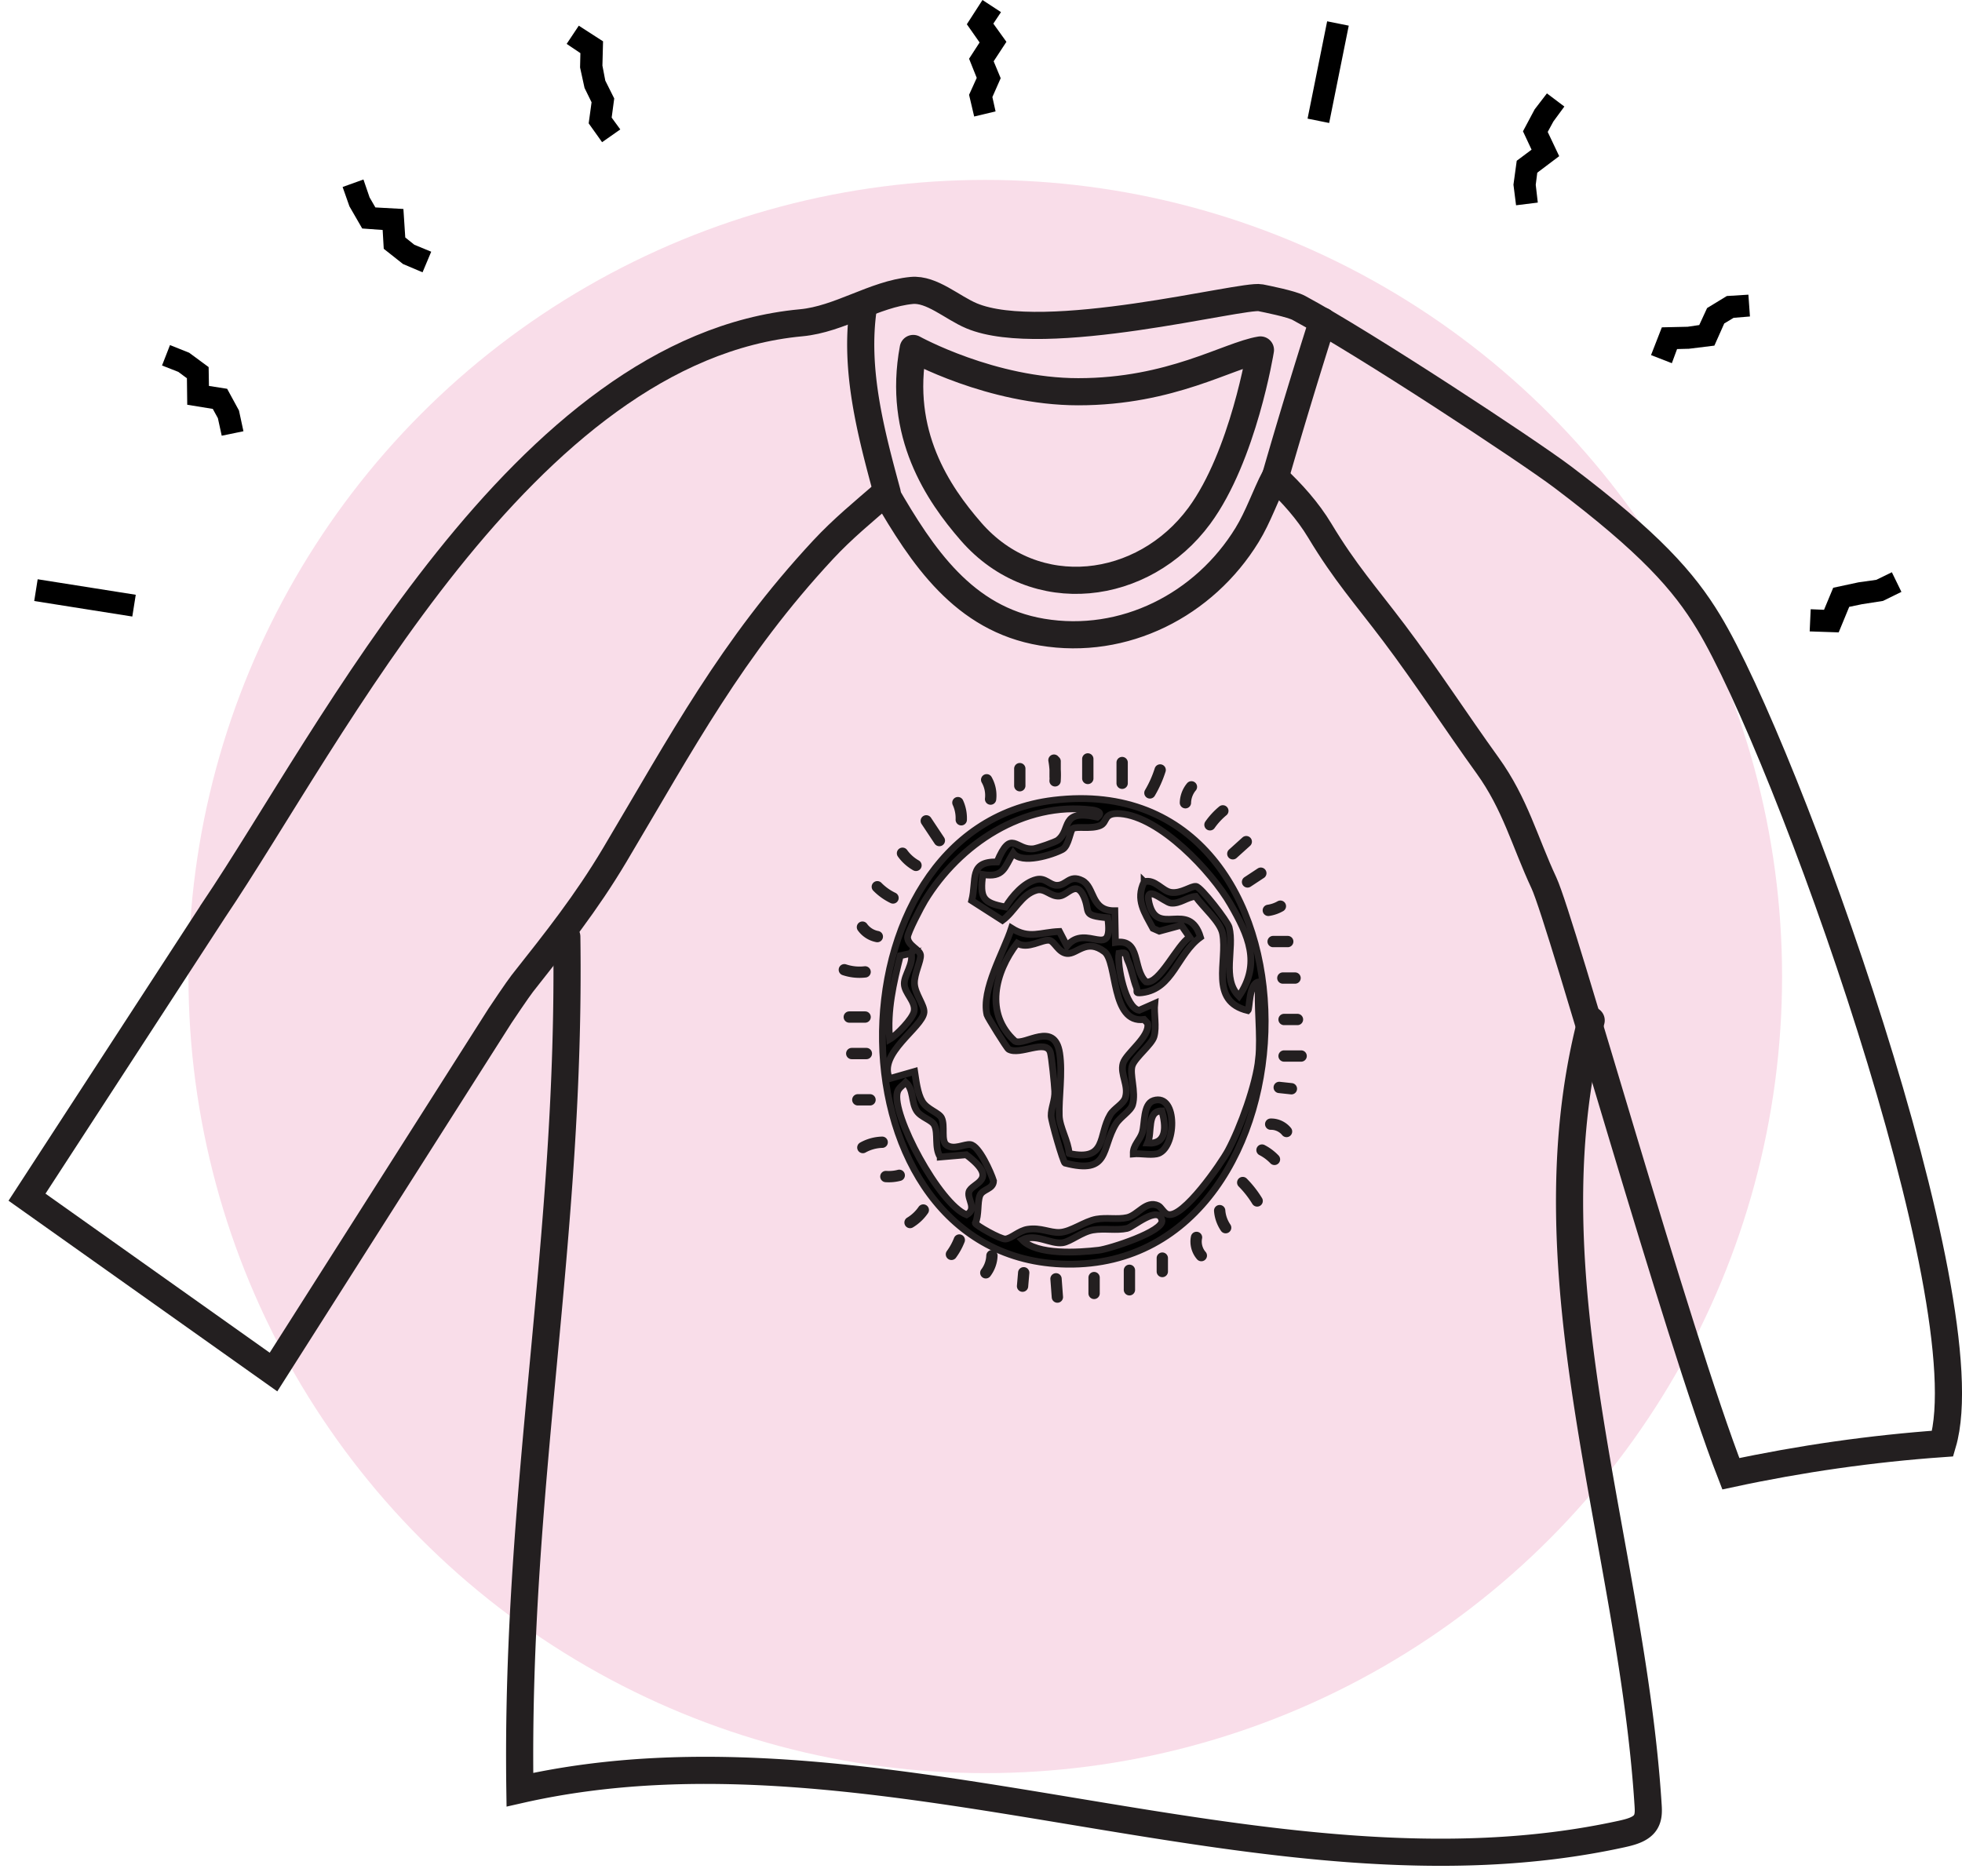 <svg xmlns="http://www.w3.org/2000/svg" viewBox="0 0 115 110"><g fill="none" fill-rule="evenodd" transform="translate(1.583)"><circle cx="56.167" cy="57.251" r="46.704" fill="#F9DDE9" fill-rule="nonzero"/><g stroke="#231F20"><path stroke-linecap="round" stroke-linejoin="round" stroke-width="1.591" d="M51.946 20.43c-.933 4.997 1.446 8.508 3.388 10.738 3.767 4.325 10.107 3.513 13.38-.928 2.583-3.506 3.582-9.723 3.582-9.723-1.885.308-5.218 2.45-10.678 2.45-5.102 0-9.672-2.537-9.672-2.537Z"/><path fill="#000" fill-rule="nonzero" stroke-width=".398" d="M60.175 46.917c16.702-2.015 16.102 27.418.782 27.2-14.245-.202-14.338-25.564-.782-27.2ZM72.19 62.085c.145-1.43-.106-3.062 0-4.516-.587.093-.515 1.573-.63 1.68-2.289-.55-1.18-2.879-1.48-4.505-.13-.71-1.163-1.572-1.587-2.19-.495.035-.92.444-1.438.393-.395-.04-1.581-1.22-1.283.009.49 2.019 2.341-.204 3.008 1.99-1.372.988-1.602 3.02-3.42 3.251-.461.058-.239-.073-.328-.296-.196-.487-.28-1.098-.514-1.594-.147-.312.033-.521-.515-.418-.117.737.377 3.208 1.18 3.343l.916-.403c-.06.611.124 1.368-.043 1.949-.13.452-1.094 1.202-1.27 1.68-.184.496.235 1.56.012 2.313-.109.369-.727.715-.976 1.123-.882 1.448-.326 2.985-2.983 2.292-.118-.084-.802-2.465-.809-2.762-.012-.464.235-.918.21-1.45-.016-.385-.182-2.034-.259-2.28-.252-.809-1.795.201-2.448-.182-.102-.06-1.234-1.89-1.262-2.005-.353-1.46.99-3.712 1.433-5.09 1.038.661 1.686.238 2.81.193l.44.851c1.127-1.384 2.754.937 2.392-1.653-1.558-.139-.992-.312-1.393-1.227-.446-1.02-.94-.103-1.431-.05-.524.057-.846-.484-1.356-.341-.883.248-1.291 1.263-1.99 1.767l-1.802-1.155c.308-1.251-.186-2.293 1.485-2.27.843-2.002 1.082-.647 2.145-.77.204-.024 1.267-.39 1.413-.501.83-.63.092-1.843 2.32-1.356.34-.26-.004-.38-.31-.42-4.022-.51-7.786 2.004-9.805 5.321-.206.337-1.015 1.881-1.01 2.142.01.497.712.708.758 1.037.046.329-.382 1.11-.355 1.686.028.596.598 1.268.56 1.682-.083.875-2.735 2.418-2.016 3.884l1.468-.42c.083.541.167 1.297.446 1.762.288.479.984.651 1.134.967.222.465-.061 1.338.297 1.591.441.301 1.044-.078 1.39-.033.51.068 1.198 1.625 1.357 2.13-.013.504-.652.464-.804.869-.153.404-.043 1.143-.264 1.609.017.122 1.478.955 1.767.93.351-.032.793-.494 1.308-.572.758-.113 1.282.208 1.86.185.67-.026 1.462-.653 2.164-.777.605-.107 1.225.034 1.798-.092.636-.14 1.107-1.033 1.82-.699.185.088.331.444.575.512.885.244 3.116-2.98 3.532-3.757.72-1.342 1.63-3.866 1.782-5.359l.001.002Zm-6.71-10.39c.64-.176 1.062.555 1.58.625.604.083 1.162-.383 1.459-.351.296.031 1.851 2.053 1.94 2.396.325 1.265-.456 3.008.577 4.04 1.318-1.93.546-3.588-.49-5.387-1.112-1.931-4.135-5.136-6.465-5.314-1.026-.078-.732.508-1.179.696-.522.222-1.36.028-1.6.173-.161.096-.238 1.026-.61 1.226-.596.32-2.392.884-2.89.214-.52.86-.551 1.455-1.784 1.257-.165 1.359-.02 1.663 1.336 1.907.384-.63 1.064-1.431 1.813-1.611.521-.126.76.319 1.175.34.592.03.744-.66 1.503-.278.758.382.48 1.792 1.916 1.768l.035 1.856c1.515-.23.974 1.532 1.79 2.313.788.173 1.842-2.2 2.559-2.615l-.49-.707-1.288.349-.37-.163c-.495-.924-1.03-1.67-.518-2.732v-.002Zm-4.397 15.933c2.234.474 1.699-1.076 2.408-2.272.221-.372.778-.628.89-1.006.215-.717-.319-1.368-.136-2.006.172-.599 1.617-1.577 1.434-2.355l-.206-.22c-1.956.268-1.542-3.38-2.324-3.974-1.051-.798-1.604.153-2.183.106-.518-.042-.745-.74-1.054-.775-.441-.052-1.245.549-1.877.173-1.31 1.704-1.92 4.132-.124 5.745.57.29 2.318-1.223 2.615.699.18 1.17-.061 2.61-.023 3.67.025.692.53 1.49.578 2.212l.002.003ZM51.819 55.89l-.633.139c-.403 1.622-.78 3.208-.624 4.9.424-.242 1.341-1.197 1.432-1.628.123-.59-.568-1.068-.573-1.625-.007-.517.562-1.163.399-1.788l-.001.002Zm1.71 11.941c-.352-.54-.101-1.363-.341-1.864-.153-.318-.791-.453-1.043-.847-.326-.507-.16-1.244-.64-1.666-.166.177-.414.318-.488.569-.382 1.287 2.474 6.603 4.056 7.197.625-.352.036-.902.135-1.327.128-.547 1.869-.674-.156-2.192l-1.523.131v-.001Zm4.802 4.862c.864.907 3.307.744 4.492.604.616-.071 3.839-1.104 3.697-1.759-.198-.909-1.698.403-2.038.479-.632.14-1.33-.019-2.006.094-.649.107-1.322.685-1.775.748-.707.098-1.59-.57-2.37-.166Z"/><path fill="#000" fill-rule="nonzero" stroke-width=".398" d="M64.844 67.65c-.036-.488.399-.817.529-1.255.156-.523.04-1.672.656-1.869 1.458-.466 1.348 2.91.179 3.126-.418.077-.93-.041-1.364-.001v-.002Zm1.677-2.52c-.906-.014-.557 1.27-.838 1.89 1.186.08 1.067-1.05.838-1.89Z"/><path stroke-linecap="round" stroke-width=".663" d="M60.262 44.635v.928M62.177 44.495v1.143M64.19 44.707v1.214M65.818 46.486c.25-.422.451-.874.6-1.344M67.899 47.063c.008-.338.135-.674.352-.932M69.338 48.356c.213-.304.468-.58.754-.817M70.677 50.055l.788-.711M71.54 51.706l.778-.513M72.758 53.372c.248-.036.49-.12.707-.245M73.04 55.201h.856M73.61 57.341h.715M73.681 59.77h.785M73.681 61.912h1M73.397 63.754l.713.077M72.897 65.907c.353-.01.706.155.928.43M72.388 67.426c.271.14.52.326.73.546M71.258 69.33c.322.325.607.688.845 1.079M69.906 70.977c.026.356.15.703.351.999M68.549 72.547c-.077.374.03.78.282 1.066M66.544 73.761v.785M64.617 74.475v1.142M62.546 74.903v.927M60.314 74.975l.08 1.07M58.42 74.62l-.067.785M56.558 73.617c-.012.36-.139.717-.359 1.005M54.645 72.7a3.708 3.708 0 0 1-.461.84M52.535 70.941c-.203.296-.47.548-.777.733M51.125 68.906c-.255.067-.522.09-.784.072M50.125 66.967c-.395.01-.789.118-1.133.311M49.412 64.48h-.715M49.198 61.767h-.857M49.125 59.627h-.928M49.124 56.98a2.808 2.808 0 0 1-1.217-.126M49.84 54.91a1.383 1.383 0 0 1-.872-.554M50.76 52.646a3.252 3.252 0 0 1-.92-.658M52.106 50.735a2.467 2.467 0 0 1-.79-.71M53.476 49.28l-.767-1.155M54.76 48.061a2.203 2.203 0 0 0-.197-1.004M56.479 46.849a1.843 1.843 0 0 0-.23-1.132M58.191 46.064v-1M60.259 45.779c.029-.406.008-.814-.065-1.214"/><path stroke-linecap="round" stroke-width="1.591" d="M31.64 54.92c.255 17.791-3.005 32.214-2.75 50.005 20.85-4.73 43.662 7.175 64.566 2.602.504-.111 1.049-.25 1.339-.597.26-.312.248-.714.224-1.087-.97-15.364-7.24-30.954-3.338-46.021M73.172 27.95a349.18 349.18 0 0 1 2.766-9.126M50.414 28.872c-.962-3.543-1.931-7.21-1.393-10.843"/><path stroke-linecap="round" stroke-width="1.591" d="M10.931 53.378C17.845 43.12 29.084 20.43 45.377 18.924c2.245-.209 4.283-1.684 6.476-1.895 1.17-.112 2.374 1.008 3.506 1.485 4.25 1.792 15.884-1.271 16.939-1.058.381.077 1.814.362 2.242.593 3.82 2.05 13.438 8.385 15.448 9.901 5.144 3.884 7.127 6.132 8.578 8.53 4.544 7.505 16.181 39.766 13.719 48.154-4.174.296-8.327.889-12.417 1.769-3.19-8.213-9.907-32.387-10.955-34.638-1.135-2.436-1.678-4.628-3.306-6.89-1.835-2.546-3.582-5.246-5.478-7.76-1.69-2.24-2.87-3.538-4.35-5.998-.71-1.179-1.638-2.21-2.637-3.143-.57 1.108-.974 2.325-1.628 3.39-2.513 4.099-7.201 6.506-12.026 5.696-4.59-.771-7.012-4.441-9.171-8.173-1.255 1.083-2.524 2.126-3.654 3.343-5.382 5.795-8.256 11.246-12.221 17.909-1.67 2.803-3.41 4.988-5.412 7.522-.243.308-1.248 1.8-1.309 1.898L14.448 80.44 0 70.188l10.931-16.809Z"/></g><path fill="#000" fill-rule="nonzero" d="m.625 33.961-.202 1.275 5.749.91.202-1.276zM11.731 22.794l-1.067-.168-.018-1.104-1.142-.842-1.123-.449-.467 1.197.954.374.505.375.019 1.553 1.497.243.299.543.225 1.029 1.273-.262-.262-1.216zM22.171 13.922l-.109-1.67-1.643-.091-.34-.59-.359-1.048-1.221.44.4 1.135.749 1.298 1.198.086.064 1.103 1.13.894 1.144.485.508-1.207-.99-.409zM34.419 5.773l-.524-1.048-.168-.88.037-1.422-1.422-.917-.711 1.067.805.542-.019.842.262 1.198.412.842-.169 1.235.786 1.104 1.067-.748-.506-.693zM56.64 1.385l.449-.674L56.004 0l-.917 1.422.748 1.067-.617.954.449 1.123-.449.992.299 1.273 1.254-.3-.187-.842.487-1.104-.412-.992.748-1.141zM98.476 18.061l-.46.996-.68.1-1.512.034-.634 1.627 1.22.475.306-.828.696-.018 1.491-.184.579-1.3.549-.33.957-.078-.091-1.279-1.264.079zM107.35 34.141l-1.482.318-.538 1.292-.782-.033-.059 1.3 1.7.057.617-1.496.754-.157 1.225-.191 1.081-.53-.56-1.151-.91.444zM76.206 1.249l-1.148 5.706 1.266.255 1.148-5.706zM88.432 10.834l.09-.709 1.285-.97-.673-1.42.331-.611.645-.878-1.022-.771-.719.936-.685 1.287.504 1.077-.87.65-.192 1.403.153 1.207 1.274-.158z"/></g></svg>